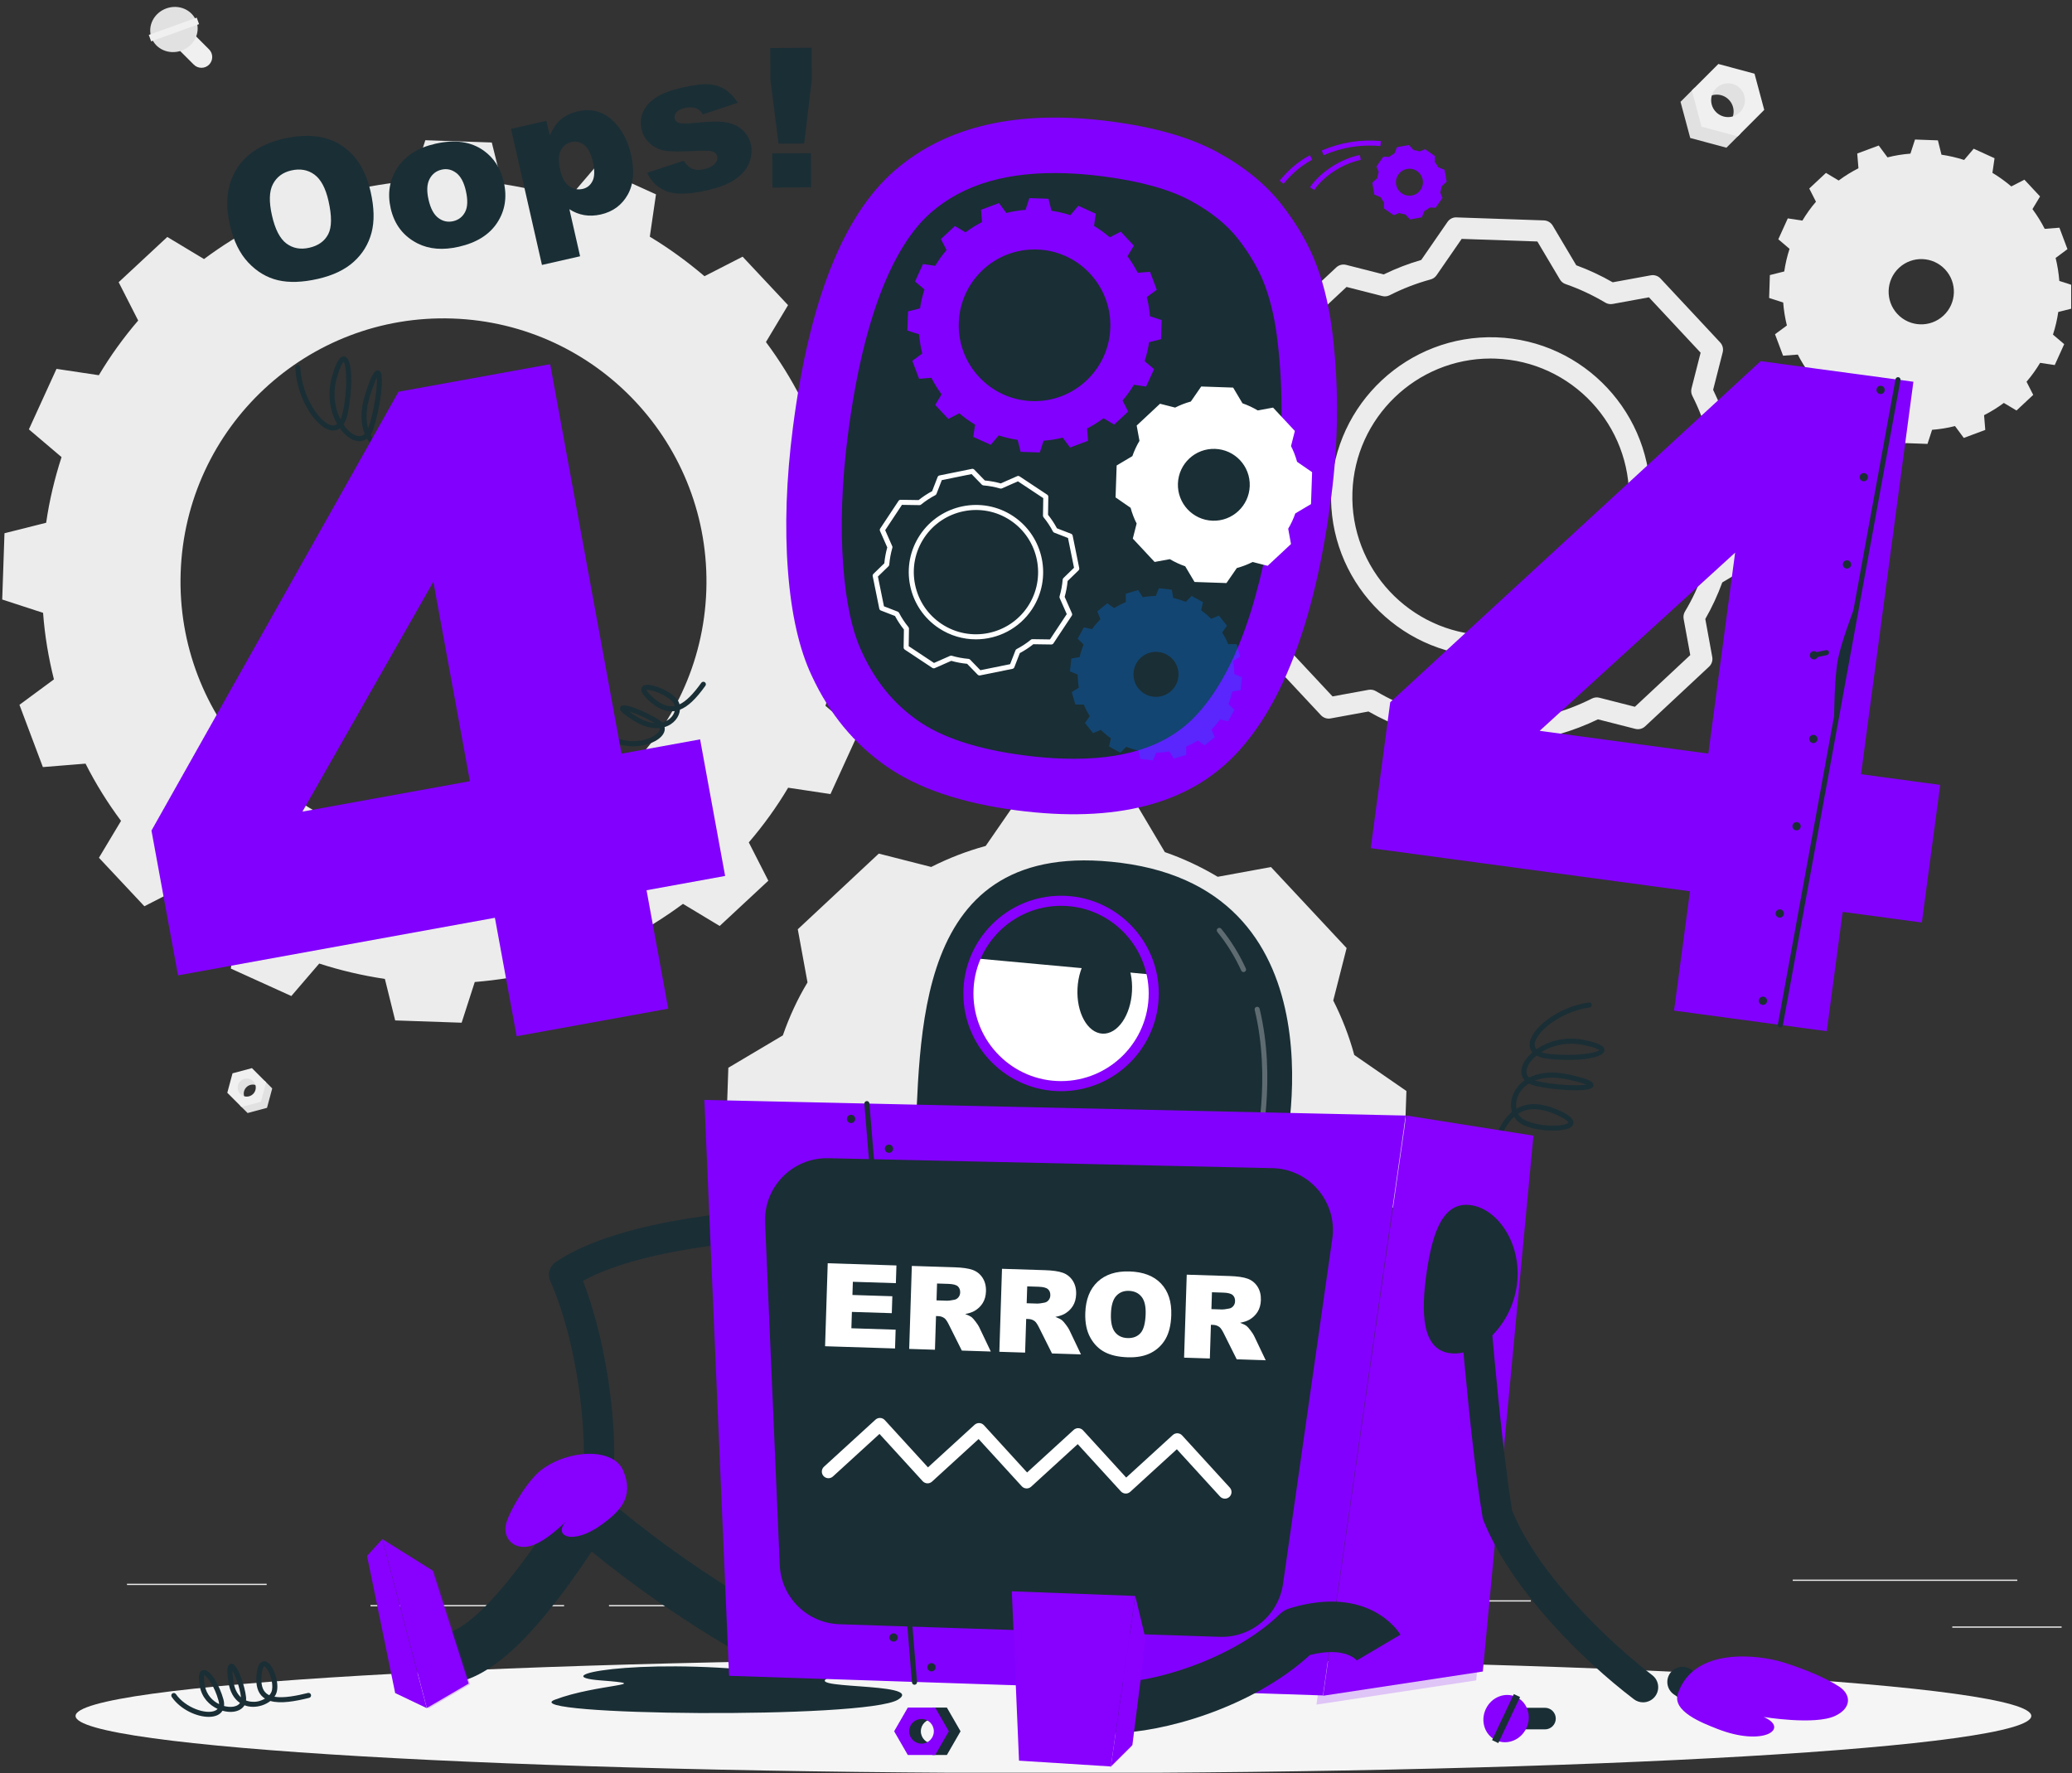 <?xml version="1.0" encoding="UTF-8" standalone="no"?>
<!DOCTYPE svg PUBLIC "-//W3C//DTD SVG 1.1//EN" "http://www.w3.org/Graphics/SVG/1.1/DTD/svg11.dtd">
<svg width="100%" height="100%" viewBox="0 0 804 688" version="1.1" xmlns="http://www.w3.org/2000/svg" xmlns:xlink="http://www.w3.org/1999/xlink" xml:space="preserve" xmlns:serif="http://www.serif.com/" style="fill-rule:evenodd;clip-rule:evenodd;stroke-linejoin:round;stroke-miterlimit:2;">
    <rect x="0" y="0" width="804" height="688" fill="#333333" stroke="none"/>
    <g id="Prancheta1" transform="matrix(1,0,0,1,-438.858,-347.125)">
        <rect x="438.858" y="347.125" width="803.674" height="687.798" style="fill:none;"/>
        <clipPath id="_clip1">
            <rect x="438.858" y="347.125" width="803.674" height="687.798"/>
        </clipPath>
        <g clip-path="url(#_clip1)">
            <g transform="matrix(1.957,0,0,1.957,358.372,198.315)">
                <g transform="matrix(1,0,0,1,0,297.239)">
                    <rect x="428.222" y="101.256" width="21.679" height="0.249" style="fill:rgb(236,236,236);"/>
                </g>
                <g transform="matrix(1,0,0,1,0,286.862)">
                    <rect x="310.558" y="106.444" width="34.109" height="0.25" style="fill:rgb(236,236,236);"/>
                </g>
                <g transform="matrix(1,0,0,1,0,278.666)">
                    <rect x="396.586" y="110.542" width="44.525" height="0.25" style="fill:rgb(236,236,236);"/>
                </g>
                <g transform="matrix(1,0,0,1,0,288.75)">
                    <rect x="161.877" y="105.5" width="11.137" height="0.25" style="fill:rgb(236,236,236);"/>
                </g>
                <g transform="matrix(1,0,0,1,0,288.75)">
                    <rect x="114.584" y="105.5" width="38.389" height="0.25" style="fill:rgb(236,236,236);"/>
                </g>
                <g transform="matrix(1,0,0,1,0,280.304)">
                    <rect x="66.307" y="109.723" width="27.696" height="0.25" style="fill:rgb(236,236,236);"/>
                </g>
                <g transform="matrix(1,0,0,1,127.276,139.189)">
                    <path d="M0,104.26C-28.778,103.274 -51.313,79.14 -50.327,50.361C-49.34,21.548 -25.206,-0.985 3.572,-0C32.351,0.987 54.885,25.118 53.898,53.932C52.912,82.711 28.778,105.246 0,104.26M88.796,61.689L89.247,48.548L81.179,45.912C80.847,41.422 80.097,36.989 79.028,32.716L85.866,27.674L81.221,15.331L72.762,16.012C70.747,12.021 68.377,8.225 65.722,4.662L70.104,-2.65L61.095,-12.261L53.533,-8.389C50.127,-11.284 46.537,-13.906 42.694,-16.224L43.919,-24.618L31.921,-30.063L26.424,-23.621C22.236,-24.979 17.896,-25.996 13.407,-26.67L11.363,-34.898L-1.813,-35.349L-4.415,-27.281C-8.94,-26.916 -13.338,-26.198 -17.61,-25.13L-22.688,-31.934L-35.03,-27.323L-34.348,-18.863C-38.34,-16.814 -42.136,-14.445 -45.698,-11.79L-52.977,-16.17L-62.622,-7.198L-58.751,0.398C-61.644,3.77 -64.267,7.396 -66.552,11.239L-74.944,9.981L-80.423,21.976L-73.946,27.475C-75.304,31.663 -76.357,36.036 -76.996,40.492L-85.26,42.569L-85.71,55.71L-77.608,58.349C-77.277,62.872 -76.524,67.273 -75.456,71.543L-82.293,76.585L-77.648,88.93L-69.19,88.246C-67.174,92.238 -64.805,96.034 -62.15,99.597L-66.532,106.909L-57.523,116.522L-49.962,112.649C-46.59,115.542 -42.965,118.166 -39.122,120.485L-40.382,128.875L-28.384,134.321L-22.852,127.879C-18.664,129.239 -14.325,130.255 -9.835,130.929L-7.792,139.156L5.384,139.609L7.987,131.539C12.511,131.174 16.91,130.457 21.181,129.388L26.225,136.192L38.567,131.58L37.919,123.124C41.913,121.074 45.674,118.703 49.27,116.048L56.549,120.43L66.194,111.457L62.323,103.862C65.216,100.489 67.84,96.864 70.124,93.02L78.516,94.28L83.995,82.282L77.518,76.784C78.876,72.597 79.928,68.258 80.567,63.768L88.796,61.689Z" style="fill:rgb(236,236,236);fill-rule:nonzero;"/>
                </g>
                <g transform="matrix(1,0,0,1,417.341,129.458)">
                    <path d="M0,8.834C-2.438,6.223 -2.298,2.129 0.313,-0.31C2.928,-2.751 7.022,-2.61 9.46,0.001C11.898,2.612 11.758,6.706 9.144,9.147C6.532,11.586 2.438,11.445 0,8.834M23.616,27.965L26.93,24.87L25.606,22.261C26.62,21.085 27.518,19.82 28.299,18.519L31.196,18.956L33.073,14.813L30.844,12.918C31.326,11.453 31.674,9.949 31.895,8.433L34.747,7.719L34.894,3.178L32.106,2.278C31.981,0.742 31.745,-0.772 31.373,-2.275L33.719,-4.023L32.121,-8.276L29.209,-8.046C28.519,-9.398 27.709,-10.705 26.779,-11.964L28.287,-14.469L25.184,-17.792L22.582,-16.458C21.389,-17.473 20.142,-18.37 18.84,-19.151L19.261,-22.049L15.127,-23.935L13.23,-21.705C11.757,-22.179 10.254,-22.526 8.738,-22.748L8.031,-25.591L3.491,-25.755L2.583,-22.959C1.055,-22.842 -0.468,-22.598 -1.963,-22.218L-3.702,-24.57L-7.963,-22.981L-7.725,-20.062C-9.077,-19.371 -10.4,-18.562 -11.643,-17.631L-14.164,-19.14L-17.478,-16.045L-16.146,-13.426C-17.168,-12.242 -18.058,-10.985 -18.839,-9.684L-21.735,-10.122L-23.613,-5.979L-21.384,-4.083C-21.865,-2.618 -22.214,-1.114 -22.435,0.401L-25.286,1.116L-25.434,5.657L-22.645,6.556C-22.529,8.084 -22.285,9.607 -21.913,11.11L-24.266,12.849L-22.668,17.103L-19.749,16.881C-19.059,18.233 -18.249,19.539 -17.318,20.798L-18.826,23.303L-15.724,26.626L-13.121,25.293C-11.929,26.307 -10.682,27.205 -9.379,27.985L-9.809,30.874L-5.675,32.76L-3.771,30.54C-2.297,31.014 -0.802,31.353 0.723,31.582L1.429,34.426L5.969,34.589L6.877,31.793C8.405,31.677 9.929,31.433 11.423,31.052L13.162,33.405L17.424,31.816L17.185,28.896C18.537,28.206 19.852,27.404 21.103,26.466L23.616,27.965Z" style="fill:rgb(236,236,236);fill-rule:nonzero;"/>
                </g>
                <g transform="matrix(1,0,0,1,251.537,276.307)">
                    <path d="M0,49.419C-13.654,48.951 -24.32,37.488 -23.854,23.873C-23.386,10.219 -11.962,-0.448 1.692,0.02C15.347,0.487 26.014,11.911 25.546,25.565C25.08,39.181 13.654,49.887 0,49.419M68.452,16.029L58.111,8.888C58.108,8.881 58.108,8.871 58.105,8.863C57.083,5.106 55.671,1.49 53.946,-1.908L56.595,-12.306L41.596,-28.371L31.037,-26.437C27.768,-28.389 24.258,-30.043 20.583,-31.32C20.575,-31.322 20.565,-31.324 20.557,-31.328L14.137,-42.138L-7.827,-42.891L-14.969,-32.55C-14.982,-32.546 -14.997,-32.543 -15.01,-32.539C-18.763,-31.517 -22.375,-30.108 -25.77,-28.386L-36.163,-31.035L-52.227,-16.034L-50.298,-5.497C-50.3,-5.493 -50.302,-5.491 -50.304,-5.487C-52.296,-2.181 -53.911,1.33 -55.188,5.006L-65.996,11.423L-66.749,33.389L-56.398,40.536C-55.377,44.319 -54.009,47.927 -52.251,51.355C-52.25,51.356 -52.25,51.356 -52.25,51.358L-54.891,61.725L-39.892,77.787L-29.398,75.867C-26.086,77.825 -22.573,79.481 -18.852,80.76C-18.85,80.762 -18.847,80.763 -18.843,80.763L-12.434,91.557L9.531,92.31L16.667,81.976C20.465,80.954 24.083,79.544 27.519,77.817C27.52,77.817 27.521,77.817 27.522,77.815L37.867,80.451L53.931,65.453L52.002,54.913C53.994,51.607 55.61,48.094 56.887,44.418C56.887,44.418 56.887,44.416 56.888,44.416L67.7,37.995L68.452,16.029Z" style="fill:rgb(236,236,236);fill-rule:nonzero;"/>
                </g>
                <g transform="matrix(1,0,0,1,336.69,201.928)">
                    <path d="M0,-54.808C-14.698,-54.808 -26.9,-43.113 -27.407,-28.312C-27.925,-13.194 -16.047,-0.473 -0.928,0.046C6.397,0.291 13.383,-2.323 18.74,-7.331C24.093,-12.335 27.179,-19.12 27.43,-26.433C27.947,-41.551 16.069,-54.273 0.951,-54.791C0.633,-54.802 0.315,-54.808 0,-54.808M0.038,4.286C-0.332,4.286 -0.701,4.279 -1.073,4.266C-18.519,3.669 -32.226,-11.011 -31.628,-28.456C-31.03,-45.902 -16.327,-59.605 1.095,-59.012C18.541,-58.414 32.248,-43.735 31.65,-26.288C31.361,-17.848 27.8,-10.02 21.624,-4.246C15.713,1.279 8.084,4.286 0.038,4.286M15.551,-71.561L15.561,-71.561L15.551,-71.561ZM-9.232,23.251L5.777,23.765L10.748,16.567C11.032,16.156 11.453,15.858 11.937,15.728C14.701,14.985 17.445,13.933 20.091,12.602C20.096,12.6 20.101,12.598 20.105,12.595C20.546,12.379 21.06,12.311 21.563,12.442L28.602,14.235L39.578,3.986L38.265,-3.188C38.172,-3.694 38.268,-4.216 38.533,-4.658C39.981,-7.061 41.209,-9.697 42.184,-12.492C42.344,-12.988 42.683,-13.405 43.125,-13.664L50.647,-18.132L51.162,-33.142L43.958,-38.117C43.582,-38.376 43.3,-38.752 43.155,-39.186C43.137,-39.24 43.121,-39.297 43.106,-39.355C42.353,-42.113 41.306,-44.823 39.992,-47.41C39.76,-47.867 39.703,-48.391 39.829,-48.887L41.633,-55.965L31.383,-66.944L24.194,-65.627C23.69,-65.535 23.171,-65.629 22.732,-65.891C20.232,-67.383 17.592,-68.616 14.886,-69.557C14.733,-69.61 14.578,-69.681 14.445,-69.762C14.153,-69.942 13.91,-70.189 13.736,-70.483L9.264,-78.012L-5.746,-78.527L-10.72,-71.323C-11.016,-70.894 -11.459,-70.591 -11.963,-70.47C-14.74,-69.709 -17.441,-68.665 -20.017,-67.358C-20.474,-67.126 -21,-67.068 -21.494,-67.195L-28.569,-68.998L-39.546,-58.747L-38.233,-51.575C-38.151,-51.124 -38.217,-50.66 -38.422,-50.25C-38.451,-50.193 -38.482,-50.136 -38.517,-50.08C-39.968,-47.668 -41.198,-45.025 -42.171,-42.221C-42.335,-41.751 -42.66,-41.353 -43.088,-41.099L-50.616,-36.628L-51.13,-21.62L-43.92,-16.64C-43.509,-16.357 -43.212,-15.936 -43.082,-15.454C-42.305,-12.578 -41.258,-9.847 -39.972,-7.336C-39.897,-7.193 -39.84,-7.04 -39.801,-6.882C-39.716,-6.543 -39.716,-6.188 -39.803,-5.849L-41.601,1.205L-31.351,12.18L-24.213,10.875C-23.711,10.784 -23.195,10.877 -22.758,11.134C-20.213,12.639 -17.56,13.872 -14.871,14.799C-14.385,14.954 -13.964,15.282 -13.696,15.733L-9.232,23.251ZM6.858,28.026C6.834,28.026 6.811,28.026 6.786,28.025L-10.531,27.432C-11.25,27.408 -11.907,27.018 -12.274,26.4L-16.937,18.547C-19.416,17.648 -21.859,16.514 -24.219,15.17L-31.726,16.543C-32.435,16.676 -33.158,16.433 -33.649,15.907L-45.475,3.244C-45.966,2.717 -46.155,1.978 -45.978,1.281L-44.09,-6.129C-45.237,-8.476 -46.197,-10.983 -46.949,-13.599L-54.48,-18.8C-55.072,-19.208 -55.415,-19.891 -55.391,-20.61L-54.797,-37.927C-54.773,-38.646 -54.384,-39.303 -53.765,-39.67L-45.899,-44.341C-44.966,-46.895 -43.835,-49.327 -42.529,-51.589L-43.909,-59.122C-44.038,-59.829 -43.798,-60.555 -43.273,-61.045L-30.608,-72.872C-30.082,-73.365 -29.342,-73.552 -28.645,-73.375L-21.21,-71.48C-18.805,-72.65 -16.306,-73.614 -13.761,-74.351L-8.564,-81.876C-8.156,-82.468 -7.485,-82.834 -6.755,-82.787L10.562,-82.193C11.281,-82.168 11.938,-81.78 12.305,-81.161L16.978,-73.294C19.459,-72.385 21.884,-71.254 24.204,-69.922L31.758,-71.306C32.467,-71.435 33.19,-71.196 33.682,-70.67L45.507,-58.004C45.998,-57.478 46.188,-56.739 46.01,-56.041L44.115,-48.604C45.286,-46.198 46.249,-43.7 46.986,-41.158L54.511,-35.961C55.104,-35.553 55.446,-34.871 55.422,-34.152L54.829,-16.833C54.804,-16.115 54.415,-15.457 53.796,-15.09L45.927,-10.417C44.995,-7.865 43.865,-5.434 42.561,-3.174L43.94,4.362C44.07,5.069 43.83,5.795 43.304,6.285L30.64,18.109C30.114,18.601 29.376,18.791 28.677,18.612L21.276,16.726C18.836,17.904 16.324,18.867 13.788,19.596L8.596,27.115C8.201,27.686 7.551,28.026 6.858,28.026" style="fill:rgb(236,236,236);fill-rule:nonzero;"/>
                </g>
                <g transform="matrix(1,0,0,1,383.439,93.415)">
                    <path d="M0,11.908L-7.174,9.981L-9.1,2.808L-6.291,0L-3.328,6.137L2.809,9.099L0,11.908Z" style="fill:rgb(225,225,225);fill-rule:nonzero;"/>
                </g>
                <g transform="matrix(1,0,0,1,383.885,90.434)">
                    <path d="M0,10.087C1.307,8.78 1.307,6.65 0,5.343C-1.307,4.037 -3.427,4.046 -4.734,5.353L-1.166,0L3.619,2.419L4.668,7.447L0,10.087Z" style="fill:rgb(225,225,225);fill-rule:nonzero;"/>
                </g>
                <g transform="matrix(1,0,0,1,386.127,93.526)">
                    <path d="M0,4.753C1.307,3.446 1.307,1.315 0,0.009C-1.307,-1.298 -3.427,-1.288 -4.734,0.019C-6.041,1.325 -6.041,3.437 -4.734,4.743C-3.427,6.05 -1.307,6.06 0,4.753M-9.545,0.455L-4.289,-4.802L2.885,-2.876L4.811,4.298L-0.446,9.555L-7.619,7.628L-9.545,0.455Z" style="fill:rgb(240,240,240);fill-rule:nonzero;"/>
                </g>
                <g transform="matrix(1,0,0,1,90.221,290.318)">
                    <path d="M0,6.39L3.849,5.356L4.883,1.507L3.376,0L1.786,3.292L-1.507,4.883L0,6.39Z" style="fill:rgb(225,225,225);fill-rule:nonzero;"/>
                </g>
                <g transform="matrix(1,0,0,1,89.982,288.719)">
                    <path d="M0,5.413C-0.701,4.711 -0.701,3.568 0,2.867C0.701,2.166 1.839,2.171 2.541,2.872L0.626,0L-1.942,1.298L-2.505,3.996L0,5.413Z" style="fill:rgb(225,225,225);fill-rule:nonzero;"/>
                </g>
                <g transform="matrix(1,0,0,1,88.778,290.378)">
                    <path d="M0,2.55C-0.701,1.849 -0.701,0.706 0,0.005C0.701,-0.696 1.839,-0.691 2.541,0.01C3.242,0.711 3.242,1.844 2.541,2.545C1.839,3.246 0.701,3.251 0,2.55M5.122,0.244L2.301,-2.577L-1.548,-1.544L-2.582,2.306L0.239,5.127L4.089,4.093L5.122,0.244Z" style="fill:rgb(240,240,240);fill-rule:nonzero;"/>
                </g>
                <g transform="matrix(1,0,0,1,76.362,85.833)">
                    <path d="M0,-0.171L3.195,3.024C4.027,3.856 5.388,3.856 6.22,3.024C7.052,2.192 7.052,0.831 6.22,-0.001L3.025,-3.195C2.193,-4.027 0.832,-4.027 0,-3.195C-0.832,-2.363 -0.832,-1.002 0,-0.171" style="fill:rgb(240,240,240);fill-rule:nonzero;"/>
                </g>
                <g transform="matrix(-0.941,0.338,0.338,0.941,78.444,85.32)">
                    <path d="M1.503,-8.631C-1.113,-8.63 -3.234,-6.64 -3.234,-4.184C-3.234,-1.728 -1.113,0.261 1.503,0.262C4.119,0.261 6.24,-1.729 6.24,-4.184C6.24,-6.64 4.119,-8.63 1.503,-8.631" style="fill:rgb(225,225,225);fill-rule:nonzero;"/>
                </g>
                <g transform="matrix(0.338,0.941,0.941,-0.338,72.931,77.557)">
                    <rect x="4.301" y="-3.989" width="1.368" height="10.102" style="fill:rgb(240,240,240);"/>
                </g>
                <g transform="matrix(0,-1,-1,0,250,222.349)">
                    <path d="M-193.889,-193.889C-200.143,-193.889 -205.212,-107.082 -205.212,0C-205.212,107.082 -200.143,193.889 -193.889,193.889C-187.635,193.889 -182.566,107.082 -182.566,0C-182.566,-107.082 -187.635,-193.889 -193.889,-193.889" style="fill:rgb(245,245,245);fill-rule:nonzero;"/>
                </g>
                <g transform="matrix(1,0,0,1,95.06,115.818)">
                    <path d="M0,2.971C0.619,5.695 1.57,7.536 2.853,8.495C4.135,9.456 5.647,9.737 7.389,9.34C9.18,8.934 10.434,8.036 11.15,6.648C11.867,5.259 11.882,3.056 11.196,0.038C10.619,-2.501 9.685,-4.24 8.394,-5.179C7.104,-6.117 5.581,-6.387 3.827,-5.988C2.146,-5.606 0.932,-4.704 0.185,-3.283C-0.563,-1.861 -0.625,0.223 0,2.971M-8.344,4.828C-9.345,0.425 -8.898,-3.282 -7.002,-6.295C-5.107,-9.305 -1.969,-11.308 2.411,-12.304C6.9,-13.325 10.633,-12.906 13.61,-11.048C16.587,-9.189 18.569,-6.09 19.557,-1.747C20.273,1.407 20.331,4.113 19.729,6.371C19.126,8.631 17.949,10.55 16.199,12.128C14.448,13.707 12.076,14.835 9.083,15.516C6.041,16.208 3.413,16.296 1.199,15.781C-1.015,15.265 -2.979,14.099 -4.695,12.282C-6.411,10.466 -7.627,7.982 -8.344,4.828" style="fill:rgb(26,46,53);fill-rule:nonzero;"/>
                </g>
                <g transform="matrix(1,0,0,1,126.097,113.704)">
                    <path d="M0,1.919C0.396,3.66 1.041,4.868 1.937,5.543C2.831,6.217 3.813,6.432 4.88,6.19C5.959,5.943 6.752,5.331 7.258,4.352C7.765,3.372 7.812,1.975 7.399,0.16C7.014,-1.533 6.377,-2.715 5.49,-3.384C4.603,-4.053 3.644,-4.27 2.613,-4.036C1.521,-3.788 0.715,-3.162 0.195,-2.16C-0.326,-1.159 -0.391,0.201 0,1.919M-7.504,3.644C-8.182,0.663 -7.734,-2.022 -6.161,-4.412C-4.589,-6.802 -2.091,-8.386 1.332,-9.163C5.245,-10.053 8.459,-9.591 10.975,-7.775C12.997,-6.312 14.313,-4.244 14.92,-1.57C15.604,1.437 15.167,4.125 13.61,6.498C12.053,8.871 9.514,10.458 5.993,11.258C2.853,11.972 0.132,11.753 -2.168,10.598C-4.998,9.164 -6.776,6.846 -7.504,3.644" style="fill:rgb(26,46,53);fill-rule:nonzero;"/>
                </g>
                <g transform="matrix(1,0,0,1,152.194,116.386)">
                    <path d="M0,-6.677C0.351,-5.131 0.937,-4.058 1.757,-3.457C2.578,-2.857 3.484,-2.67 4.478,-2.896C5.349,-3.094 5.998,-3.618 6.423,-4.47C6.849,-5.322 6.867,-6.606 6.476,-8.323C6.116,-9.906 5.545,-10.998 4.763,-11.601C3.981,-12.204 3.148,-12.405 2.265,-12.204C1.309,-11.987 0.596,-11.43 0.128,-10.538C-0.339,-9.644 -0.382,-8.358 0,-6.677M-3.609,12.18L-9.742,-14.796L-2.731,-16.391L-2.074,-13.502C-1.381,-14.936 -0.679,-15.959 0.033,-16.573C0.994,-17.398 2.137,-17.961 3.462,-18.262C6.075,-18.857 8.323,-18.316 10.207,-16.642C12.091,-14.967 13.367,-12.657 14.037,-9.713C14.776,-6.462 14.561,-3.804 13.392,-1.739C12.223,0.327 10.448,1.631 8.068,2.172C6.916,2.433 5.819,2.476 4.779,2.3C3.739,2.123 2.757,1.734 1.833,1.132L3.954,10.461L-3.609,12.18Z" style="fill:rgb(26,46,53);fill-rule:nonzero;"/>
                </g>
                <g transform="matrix(1,0,0,1,169.435,97.007)">
                    <path d="M0,13.292L7.275,10.902C7.782,11.716 8.355,12.25 8.994,12.506C9.632,12.76 10.412,12.783 11.332,12.574C12.337,12.345 13.068,11.954 13.522,11.399C13.879,10.983 14.003,10.537 13.895,10.059C13.772,9.52 13.396,9.167 12.765,9.002C12.313,8.886 11.18,8.873 9.369,8.962C6.665,9.101 4.764,9.091 3.664,8.936C2.563,8.778 1.562,8.32 0.661,7.559C-0.241,6.798 -0.826,5.827 -1.094,4.651C-1.386,3.364 -1.264,2.171 -0.728,1.069C-0.191,-0.032 0.681,-0.963 1.89,-1.721C3.098,-2.479 4.806,-3.108 7.014,-3.61C9.345,-4.141 11.105,-4.353 12.297,-4.25C13.488,-4.146 14.54,-3.805 15.452,-3.226C16.364,-2.646 17.21,-1.774 17.991,-0.609L11.047,1.705C10.721,1.12 10.31,0.73 9.814,0.534C9.135,0.274 8.379,0.239 7.545,0.43C6.699,0.622 6.117,0.912 5.798,1.3C5.48,1.688 5.37,2.097 5.467,2.525C5.576,3.003 5.903,3.309 6.45,3.441C6.996,3.576 8.113,3.553 9.802,3.375C12.356,3.092 14.298,3.063 15.626,3.289C16.955,3.515 18.047,4.021 18.903,4.806C19.759,5.591 20.313,6.541 20.567,7.656C20.823,8.784 20.732,9.958 20.294,11.179C19.855,12.399 18.975,13.492 17.652,14.457C16.33,15.42 14.405,16.19 11.878,16.766C8.309,17.577 5.65,17.645 3.904,16.972C2.157,16.298 0.856,15.071 0,13.292" style="fill:rgb(26,46,53);fill-rule:nonzero;"/>
                </g>
                <g transform="matrix(1,0,0,1,194.249,92.293)">
                    <path d="M0,14.161L7.661,14.118L7.7,20.891L0.039,20.935L0,14.161ZM-0.401,-6.727L7.808,-6.774L7.843,-0.47L6.33,12.201L1.253,12.229L-0.365,-0.424L-0.401,-6.727Z" style="fill:rgb(26,46,53);fill-rule:nonzero;"/>
                </g>
                <g transform="matrix(1,0,0,1,109.268,170.347)">
                    <path d="M0,-22.599C-0.168,-22.444 -0.655,-21.814 -1.352,-19.378C-2.271,-16.165 -1.705,-13.235 -0.625,-11.132C-0.417,-11.566 -0.274,-12.066 -0.175,-12.535C0.863,-17.445 0.561,-21.888 0,-22.599M6.586,-19.449C6.328,-18.963 5.894,-17.964 5.246,-15.919C4.388,-13.211 4.383,-11.036 4.861,-9.371C4.895,-9.455 4.926,-9.539 4.954,-9.622C6.131,-13.061 6.704,-17.797 6.586,-19.449M13.758,-15.236C13.755,-15.236 13.193,-15.232 11.931,-12.889C10.485,-10.204 10.116,-7.995 10.804,-6.132C10.888,-5.905 10.987,-5.682 11.104,-5.462C11.638,-5.691 12.095,-6.063 12.425,-6.567C13.825,-8.707 14.496,-13.105 13.975,-14.824C13.869,-15.175 13.759,-15.236 13.758,-15.236M19.413,1.234C19.353,1.234 19.292,1.223 19.232,1.2C14.731,-0.543 12.038,-2.246 10.64,-4.292C9.624,-4.088 8.486,-4.223 7.408,-4.737C6.359,-5.235 5.351,-6.106 4.627,-7.359C3.952,-6.838 3.118,-6.696 2.202,-6.984C1.186,-7.303 0.129,-8.159 -0.75,-9.395C-1.309,-8.991 -1.882,-8.93 -2.303,-8.965C-5.276,-9.207 -9.304,-15.125 -9.593,-21.432C-9.606,-21.707 -9.393,-21.942 -9.117,-21.953C-8.847,-21.977 -8.607,-21.753 -8.594,-21.477C-8.32,-15.492 -4.485,-10.146 -2.222,-9.962C-1.855,-9.926 -1.547,-10.041 -1.29,-10.242C-2.648,-12.624 -3.353,-16.023 -2.313,-19.654C-1.453,-22.659 -0.693,-23.833 0.219,-23.616C1.942,-23.187 1.716,-16.644 0.804,-12.328C0.597,-11.349 0.298,-10.647 -0.042,-10.145C0.748,-8.98 1.682,-8.196 2.501,-7.938C3.233,-7.708 3.775,-7.903 4.175,-8.284C3.389,-10.219 3.227,-12.858 4.293,-16.222C5.697,-20.651 6.262,-20.771 6.6,-20.842C6.838,-20.893 7.075,-20.814 7.244,-20.622C8.168,-19.579 7.064,-12.701 5.9,-9.298C5.749,-8.856 5.562,-8.469 5.343,-8.141C5.964,-6.924 6.879,-6.095 7.836,-5.64C8.604,-5.275 9.392,-5.142 10.109,-5.209C10.019,-5.399 9.938,-5.59 9.866,-5.786C9.073,-7.933 9.46,-10.411 11.05,-13.364C12.105,-15.322 12.966,-16.235 13.758,-16.236L13.759,-16.236C13.994,-16.236 14.434,-16.149 14.745,-15.574C15.617,-13.964 14.986,-8.655 13.262,-6.02C12.856,-5.399 12.295,-4.928 11.645,-4.621C12.984,-2.86 15.528,-1.307 19.593,0.268C19.851,0.368 19.979,0.657 19.879,0.915C19.802,1.113 19.613,1.234 19.413,1.234" style="fill:rgb(26,46,53);fill-rule:nonzero;"/>
                </g>
                <g transform="matrix(1,0,0,1,169.3,222.361)">
                    <path d="M0,-9.548C0.056,-9.392 0.278,-8.981 1.166,-8.16C2.652,-6.786 4.004,-6.175 5.297,-6.317C5.403,-6.327 5.51,-6.343 5.617,-6.364C5.546,-6.668 5.401,-6.949 5.183,-7.19C3.775,-8.732 0.683,-9.708 0,-9.548M-3.49,-5.299C-3.154,-5.051 -2.672,-4.723 -1.984,-4.292C-0.627,-3.444 0.583,-3.052 1.616,-2.97C-0.041,-3.997 -2.208,-4.906 -3.49,-5.299M-2.602,1.637C-4.127,1.637 -5.731,1.289 -7.164,0.448C-7.402,0.307 -7.481,0.002 -7.342,-0.236C-7.203,-0.476 -6.896,-0.553 -6.658,-0.415C-3.09,1.68 1.521,0.218 2.47,-1.308C2.58,-1.486 2.681,-1.714 2.617,-1.979C1.206,-1.829 -0.53,-2.203 -2.514,-3.444C-5.059,-5.035 -5.255,-5.508 -5.239,-5.887C-5.229,-6.11 -5.102,-6.306 -4.898,-6.41C-3.903,-6.915 0.607,-4.836 2.487,-3.601C2.733,-3.439 2.94,-3.264 3.108,-3.078C3.94,-3.28 4.583,-3.71 5.011,-4.224C5.305,-4.576 5.501,-4.961 5.599,-5.346C5.532,-5.336 5.465,-5.328 5.398,-5.321C3.8,-5.16 2.196,-5.847 0.487,-7.426C-0.687,-8.511 -1.143,-9.259 -0.991,-9.852C-0.942,-10.04 -0.784,-10.377 -0.272,-10.505C1.111,-10.849 4.525,-9.394 5.921,-7.863C6.236,-7.52 6.449,-7.114 6.563,-6.68C7.868,-7.293 9.248,-8.668 10.882,-10.951C11.043,-11.176 11.354,-11.228 11.58,-11.067C11.804,-10.906 11.856,-10.594 11.695,-10.369C9.806,-7.73 8.231,-6.234 6.649,-5.623C6.587,-4.919 6.296,-4.203 5.78,-3.583C5.273,-2.976 4.534,-2.454 3.599,-2.172C3.698,-1.722 3.608,-1.246 3.319,-0.78C2.476,0.577 0.058,1.637 -2.602,1.637" style="fill:rgb(26,46,53);fill-rule:nonzero;"/>
                </g>
                <g transform="matrix(1,0,0,1,101.094,192.772)">
                    <path d="M0,44.176L25.959,-1.391L33.203,38.145L0,44.176ZM78.848,29.853L63.266,32.683L49.12,-44.529L19.056,-39.068L-29.933,47.931L-24.673,76.639L38.164,65.225L42.467,88.705L72.53,83.244L68.228,59.764L83.81,56.933L78.848,29.853Z" style="fill:rgb(130,0,254);fill-rule:nonzero;"/>
                </g>
                <g transform="matrix(1,0,0,1,305.43,193.982)">
                    <path d="M0,-50.991C-0.582,-56.325 -1.647,-61.064 -3.197,-65.209C-4.747,-69.353 -7.077,-73.417 -10.187,-77.398C-13.297,-81.38 -17.532,-84.835 -22.891,-87.764C-28.251,-90.692 -35.325,-92.731 -44.114,-93.877C-62.406,-96.26 -76.665,-93.012 -86.895,-84.137C-97.127,-75.26 -103.858,-58.256 -107.093,-33.125C-108.409,-22.904 -108.735,-13.456 -108.07,-4.78C-107.407,3.895 -105.815,10.872 -103.292,16.153C-99.841,23.572 -94.957,29.496 -88.643,33.924C-82.33,38.353 -73.681,41.284 -62.693,42.716C-43.097,45.269 -28.574,41.507 -19.124,31.428C-9.676,21.351 -3.407,4.317 -0.319,-19.673C1.059,-30.374 1.164,-40.813 0,-50.991" style="fill:rgb(130,0,254);fill-rule:nonzero;"/>
                </g>
                <g transform="matrix(1,0,0,1,251.766,110.409)">
                    <path d="M0,116.024C-2.405,115.942 -4.964,115.725 -7.607,115.38C-16.762,114.189 -23.845,111.872 -28.661,108.493C-33.412,105.161 -37.007,100.777 -39.653,95.087L-39.702,94.984C-41.625,90.961 -42.881,85.23 -43.437,77.956C-44.042,70.068 -43.733,61.286 -42.518,51.853C-38.949,24.132 -31.577,12.566 -26.021,7.746C-19.543,2.126 -10.801,-0.414 0.708,-0.02C3.066,0.06 5.563,0.271 8.13,0.605C15.516,1.567 21.36,3.202 25.5,5.462C29.509,7.654 32.642,10.172 34.81,12.948C37.214,16.024 39.015,19.142 40.164,22.216C41.387,25.487 42.25,29.376 42.729,33.774C43.794,43.084 43.694,52.728 42.436,62.496C39.663,84.035 34.307,99.169 26.516,107.477C20.737,113.642 12.064,116.438 0.002,116.025C0.001,116.024 0,116.024 0,116.024" style="fill:rgb(26,46,53);fill-rule:nonzero;"/>
                </g>
                <g transform="matrix(1,0,0,1,245.741,125.506)">
                    <path d="M0,30.052C-8.295,29.768 -14.791,22.812 -14.507,14.516C-14.222,6.211 -7.266,-0.284 1.03,0C9.325,0.284 15.82,7.24 15.536,15.545C15.251,23.841 8.295,30.336 0,30.052M25.595,17.781L25.725,13.993L23.399,13.234C23.304,11.94 23.087,10.661 22.779,9.43L24.75,7.977L23.411,4.419L20.973,4.615C20.392,3.465 19.709,2.37 18.944,1.344L20.207,-0.764L17.61,-3.534L15.431,-2.419C14.449,-3.253 13.414,-4.009 12.306,-4.677L12.659,-7.096L9.201,-8.666L7.616,-6.808C6.409,-7.2 5.158,-7.494 3.865,-7.687L3.275,-10.059L-0.523,-10.189L-1.273,-7.864C-2.577,-7.759 -3.845,-7.552 -5.076,-7.244L-6.54,-9.205L-10.097,-7.876L-9.901,-5.437C-11.052,-4.846 -12.146,-4.164 -13.173,-3.398L-15.271,-4.661L-18.051,-2.075L-16.935,0.115C-17.769,1.086 -18.525,2.131 -19.183,3.24L-21.602,2.876L-23.182,6.334L-21.315,7.919C-21.706,9.127 -22.01,10.387 -22.194,11.671L-24.576,12.27L-24.706,16.058L-22.37,16.819C-22.275,18.122 -22.058,19.391 -21.75,20.621L-23.721,22.075L-22.382,25.633L-19.944,25.437C-19.363,26.587 -18.68,27.681 -17.915,28.708L-19.178,30.816L-16.581,33.586L-14.401,32.47C-13.429,33.304 -12.385,34.061 -11.277,34.729L-11.64,37.148L-8.182,38.717L-6.587,36.861C-5.38,37.252 -4.129,37.545 -2.835,37.739L-2.246,40.112L1.552,40.241L2.302,37.915C3.606,37.81 4.874,37.604 6.105,37.295L7.559,39.256L11.117,37.927L10.93,35.489C12.081,34.899 13.165,34.215 14.202,33.45L16.3,34.713L19.08,32.126L17.964,29.938C18.798,28.965 19.554,27.92 20.213,26.813L22.632,27.176L24.211,23.717L22.344,22.132C22.736,20.925 23.039,19.675 23.223,18.38L25.595,17.781Z" style="fill:rgb(130,0,254);fill-rule:nonzero;"/>
                </g>
                <g opacity="0.3">
                    <g transform="matrix(1,0,0,1,274.248,207.581)">
                        <path d="M0,4.293C-1.186,6.453 -3.905,7.249 -6.064,6.064C-8.223,4.877 -9.008,2.159 -7.822,-0C-6.637,-2.159 -3.93,-2.944 -1.77,-1.759C0.389,-0.573 1.186,2.134 0,4.293M12.874,5.284L13.149,2.731L11.614,2.105C11.608,1.228 11.533,0.358 11.387,-0.489L12.786,-1.378L12.075,-3.848L10.413,-3.834C10.078,-4.642 9.683,-5.416 9.217,-6.145L10.164,-7.506L8.559,-9.503L7.028,-8.865C6.416,-9.472 5.757,-10.032 5.037,-10.536L5.408,-12.163L3.157,-13.398L1.981,-12.21C1.174,-12.554 0.34,-12.805 -0.496,-12.997L-0.779,-14.633L-3.332,-14.919L-3.958,-13.385C-4.836,-13.379 -5.694,-13.292 -6.553,-13.145L-7.44,-14.558L-9.911,-13.834L-9.898,-12.172C-10.694,-11.837 -11.468,-11.441 -12.209,-10.976L-13.569,-11.936L-15.567,-10.33L-14.928,-8.799C-15.523,-8.186 -16.096,-7.527 -16.6,-6.808L-18.215,-7.168L-19.45,-4.916L-18.273,-3.753C-18.605,-2.933 -18.867,-2.11 -19.06,-1.263L-20.696,-0.991L-20.971,1.562L-19.437,2.199C-19.443,3.065 -19.355,3.935 -19.209,4.782L-20.62,5.67L-19.897,8.141L-18.236,8.139C-17.9,8.935 -17.505,9.709 -17.039,10.439L-17.998,11.798L-16.394,13.808L-14.85,13.158C-14.239,13.764 -13.579,14.325 -12.859,14.829L-13.231,16.455L-10.979,17.691L-9.804,16.514C-8.996,16.846 -8.162,17.098 -7.326,17.289L-7.043,18.926L-4.49,19.212L-3.864,17.677C-2.998,17.672 -2.129,17.585 -1.27,17.439L-0.382,18.85L2.077,18.126L2.076,16.465C2.871,16.129 3.645,15.734 4.387,15.269L5.735,16.228L7.744,14.623L7.095,13.091C7.701,12.48 8.261,11.82 8.778,11.101L10.392,11.46L11.628,9.209L10.451,8.045C10.783,7.226 11.033,6.403 11.226,5.567L12.874,5.284Z" style="fill:rgb(0,124,255);fill-rule:nonzero;"/>
                    </g>
                </g>
                <g transform="matrix(1,0,0,1,281.559,165.029)">
                    <path d="M0,14.244C-3.936,14.109 -7.01,10.806 -6.875,6.881C-6.741,2.945 -3.448,-0.13 0.488,0.005C4.424,0.14 7.498,3.432 7.364,7.369C7.229,11.293 3.936,14.379 0,14.244M19.731,4.62L16.75,2.561C16.75,2.559 16.749,2.556 16.749,2.555C16.454,1.472 16.047,0.429 15.55,-0.551L16.313,-3.548L11.99,-8.178L8.946,-7.621C8.004,-8.184 6.992,-8.66 5.933,-9.028C5.931,-9.029 5.928,-9.029 5.926,-9.03L4.075,-12.147L-2.256,-12.363L-4.315,-9.383L-4.326,-9.38C-5.408,-9.085 -6.449,-8.679 -7.428,-8.183L-10.424,-8.946L-15.054,-4.622L-14.498,-1.585C-14.499,-1.584 -14.499,-1.583 -14.5,-1.582C-15.074,-0.629 -15.54,0.383 -15.908,1.442L-19.023,3.292L-19.24,9.624L-16.257,11.683C-15.962,12.774 -15.568,13.814 -15.061,14.803L-15.061,14.804L-15.822,17.791L-11.499,22.422L-8.474,21.868C-7.519,22.432 -6.506,22.91 -5.434,23.278C-5.433,23.278 -5.432,23.279 -5.431,23.279L-3.584,26.39L2.747,26.607L4.804,23.629C5.899,23.334 6.942,22.928 7.932,22.43L7.933,22.43L10.915,23.189L15.545,18.866L14.99,15.828C15.564,14.875 16.029,13.862 16.397,12.803L16.398,12.803L19.514,10.951L19.731,4.62Z" style="fill:white;fill-rule:nonzero;"/>
                </g>
                <g transform="matrix(1,0,0,1,317.954,111.695)">
                    <path d="M0,0.943C-0.26,-0.513 0.711,-1.902 2.162,-2.161C3.618,-2.422 5.007,-1.455 5.267,0.001C5.528,1.456 4.561,2.844 3.105,3.105C1.653,3.365 0.26,2.398 0,0.943M5.088,7.429L5.609,6.173C5.61,6.172 5.611,6.172 5.612,6.172C5.986,5.978 6.337,5.747 6.657,5.487L7.818,5.532L9.178,3.579L8.733,2.505C8.866,2.115 8.961,1.707 9.013,1.288L9.013,1.286L10.011,0.36L9.593,-1.982L8.336,-2.502C8.335,-2.504 8.334,-2.505 8.334,-2.506C8.14,-2.88 7.909,-3.231 7.65,-3.551L7.694,-4.711L5.742,-6.071L4.67,-5.627C4.67,-5.627 4.67,-5.628 4.669,-5.628C4.274,-5.764 3.866,-5.855 3.448,-5.907L2.523,-6.905L0.181,-6.486L-0.34,-5.228C-0.717,-5.035 -1.068,-4.807 -1.391,-4.543L-2.549,-4.587L-3.908,-2.635L-3.467,-1.569C-3.599,-1.173 -3.694,-0.764 -3.745,-0.341L-3.745,-0.34L-4.742,0.584L-4.323,2.925L-3.067,3.446C-2.873,3.825 -2.642,4.175 -2.381,4.5L-2.381,4.501L-2.425,5.655L-0.472,7.015L0.599,6.571C0.994,6.708 1.403,6.798 1.821,6.85L2.746,7.848L5.088,7.429Z" style="fill:rgb(130,0,254);fill-rule:nonzero;"/>
                </g>
                <g transform="matrix(-0.764,-0.645,-0.645,0.764,301.798,109.079)">
                    <path d="M2.531,6.599L3.531,6.599C3.53,4.542 3.376,1.805 2.184,-1.119L1.257,-0.741C2.53,2.375 2.53,5.336 2.531,6.599" style="fill:rgb(136,0,254);fill-rule:nonzero;"/>
                </g>
                <g transform="matrix(-0.395,-0.919,-0.919,0.395,312.682,109.621)">
                    <path d="M6.177,7.242L7.178,7.242C7.174,3.127 6.196,-0.754 4.274,-4.286L3.396,-3.808C5.247,-0.425 6.176,3.295 6.177,7.242" style="fill:rgb(136,0,254);fill-rule:nonzero;"/>
                </g>
                <g transform="matrix(-0.827,-0.563,-0.563,0.827,311.342,109.737)">
                    <path d="M5.729,8.715L6.728,8.715C6.727,5.065 4.849,0.61 2.161,-2.12L1.45,-1.419C3.967,1.141 5.728,5.308 5.729,8.715" style="fill:rgb(136,0,254);fill-rule:nonzero;"/>
                </g>
                <g transform="matrix(1,0,0,1,224.366,196.256)">
                    <path d="M0,-13.592C-1.818,-10.849 -2.458,-7.561 -1.803,-4.334C-1.148,-1.109 0.724,1.67 3.468,3.488C9.135,7.242 16.797,5.689 20.549,0.026C24.303,-5.638 22.75,-13.304 17.087,-17.061C11.425,-20.814 3.76,-19.258 0,-13.592M10.258,6.536C7.73,6.536 5.176,5.82 2.916,4.322C-0.051,2.356 -2.075,-0.648 -2.783,-4.135C-3.492,-7.623 -2.799,-11.178 -0.833,-14.145C3.232,-20.27 11.519,-21.951 17.64,-17.895C23.762,-13.832 25.441,-5.545 21.383,0.579C18.823,4.442 14.58,6.536 10.258,6.536M5.34,9.771C5.388,9.771 5.435,9.778 5.481,9.792C6.552,10.106 7.666,10.314 8.792,10.408C8.913,10.418 9.026,10.471 9.11,10.558L11.146,12.657L17.047,11.46L18.107,8.727C18.151,8.614 18.235,8.52 18.342,8.465C19.345,7.942 20.292,7.32 21.158,6.614C21.249,6.54 21.352,6.489 21.481,6.502L24.952,6.554L28.278,1.535L26.874,-1.649C26.827,-1.756 26.819,-1.877 26.852,-1.99C27.168,-3.081 27.375,-4.196 27.468,-5.301C27.478,-5.422 27.531,-5.534 27.618,-5.619L29.717,-7.655L28.521,-13.557L25.793,-14.614C25.677,-14.659 25.583,-14.745 25.527,-14.857C25.007,-15.857 24.384,-16.8 23.676,-17.662C23.601,-17.754 23.561,-17.869 23.562,-17.988L23.616,-21.461L18.596,-24.788L15.42,-23.388C15.313,-23.341 15.192,-23.333 15.079,-23.364C13.995,-23.68 12.877,-23.887 11.756,-23.981C11.636,-23.99 11.523,-24.044 11.439,-24.13L9.406,-26.227L3.504,-25.03L2.447,-22.303C2.403,-22.19 2.319,-22.096 2.211,-22.04C1.215,-21.522 0.267,-20.898 -0.605,-20.186C-0.697,-20.112 -0.818,-20.059 -0.931,-20.071L-4.4,-20.125L-7.727,-15.105L-6.325,-11.926C-6.265,-11.789 -6.269,-11.633 -6.335,-11.5C-6.617,-10.501 -6.824,-9.386 -6.917,-8.267C-6.927,-8.147 -6.98,-8.034 -7.067,-7.949L-9.166,-5.914L-7.969,-0.013L-5.244,1.044C-5.122,1.091 -5.024,1.183 -4.97,1.301C-4.452,2.293 -3.831,3.234 -3.126,4.092C-3.051,4.183 -3.009,4.301 -3.011,4.419L-3.064,7.89L1.955,11.219L5.139,9.814C5.203,9.786 5.271,9.771 5.34,9.771M10.977,13.701C10.843,13.701 10.713,13.647 10.618,13.549L8.521,11.387C7.454,11.287 6.397,11.091 5.376,10.802L2.108,12.243C1.953,12.314 1.773,12.296 1.63,12.203L-3.845,8.573C-3.987,8.478 -4.071,8.319 -4.068,8.148L-4.014,4.585C-4.679,3.757 -5.272,2.858 -5.78,1.908L-8.585,0.82C-8.744,0.759 -8.861,0.621 -8.895,0.454L-10.2,-5.984C-10.234,-6.151 -10.18,-6.323 -10.058,-6.443L-7.897,-8.538C-7.797,-9.601 -7.601,-10.658 -7.313,-11.688L-8.752,-14.951C-8.821,-15.108 -8.806,-15.287 -8.712,-15.43L-5.083,-20.905C-4.989,-21.047 -4.855,-21.135 -4.658,-21.129L-1.097,-21.074C-0.261,-21.742 0.639,-22.335 1.582,-22.839L2.67,-25.646C2.732,-25.805 2.871,-25.921 3.037,-25.955L9.475,-27.261C9.642,-27.293 9.814,-27.24 9.933,-27.119L12.027,-24.96C13.091,-24.861 14.15,-24.663 15.18,-24.375L18.443,-25.814C18.598,-25.882 18.778,-25.866 18.921,-25.773L24.396,-22.144C24.538,-22.049 24.622,-21.89 24.62,-21.719L24.565,-18.154C25.231,-17.324 25.824,-16.426 26.33,-15.479L29.137,-14.39C29.296,-14.328 29.412,-14.191 29.446,-14.024L30.751,-7.586C30.785,-7.419 30.731,-7.246 30.609,-7.127L28.447,-5.03C28.349,-3.98 28.152,-2.924 27.862,-1.887L29.304,1.382C29.373,1.538 29.357,1.719 29.263,1.86L25.634,7.335C25.54,7.476 25.391,7.548 25.21,7.558L21.647,7.505C20.817,8.167 19.918,8.758 18.972,9.263L17.881,12.076C17.819,12.235 17.681,12.351 17.514,12.386L11.077,13.691C11.043,13.698 11.01,13.701 10.977,13.701" style="fill:white;fill-rule:nonzero;"/>
                </g>
                <g transform="matrix(1,0,0,1,346.408,207.188)">
                    <path d="M0,13.744L38.758,-21.584L33.443,18.258L0,13.744ZM79.419,24.462L63.724,22.344L74.104,-55.465L43.823,-59.551L-29.63,8.075L-33.489,37.005L29.802,45.547L26.646,69.209L56.927,73.295L60.083,49.634L75.778,51.751L79.419,24.462Z" style="fill:rgb(130,0,254);fill-rule:nonzero;"/>
                </g>
                <g transform="matrix(1,0,0,1,394.134,150.781)">
                    <path d="M0,128.96C-0.03,128.96 -0.06,128.957 -0.09,128.952C-0.362,128.902 -0.542,128.642 -0.492,128.37L22.834,0.44C22.883,0.17 23.146,0 23.416,0.038C23.687,0.088 23.867,0.349 23.817,0.62L0.491,128.55C0.447,128.791 0.237,128.96 0,128.96" style="fill:rgb(26,46,53);fill-rule:nonzero;"/>
                </g>
                <g transform="matrix(0.035,-0.999,-0.999,-0.035,414.069,152.524)">
                    <path d="M-0.819,-0.791C-1.272,-0.791 -1.639,-0.425 -1.639,0.027C-1.639,0.48 -1.273,0.848 -0.819,0.847C-0.367,0.848 -0,0.481 0,0.029C0,-0.424 -0.367,-0.791 -0.819,-0.791" style="fill:rgb(26,46,53);fill-rule:nonzero;"/>
                </g>
                <g transform="matrix(0.035,-0.999,-0.999,-0.035,410.736,169.824)">
                    <path d="M-0.819,-0.791C-1.272,-0.791 -1.639,-0.425 -1.639,0.027C-1.639,0.48 -1.273,0.848 -0.819,0.847C-0.367,0.848 -0,0.481 0,0.029C0,-0.424 -0.367,-0.791 -0.819,-0.791" style="fill:rgb(26,46,53);fill-rule:nonzero;"/>
                </g>
                <g transform="matrix(0.035,-0.999,-0.999,-0.035,407.404,187.126)">
                    <path d="M-0.819,-0.791C-1.271,-0.792 -1.638,-0.425 -1.638,0.028C-1.638,0.48 -1.272,0.848 -0.819,0.848C-0.366,0.848 -0,0.481 0.001,0.029C0.001,-0.424 -0.366,-0.792 -0.819,-0.791" style="fill:rgb(26,46,53);fill-rule:nonzero;"/>
                </g>
                <g transform="matrix(0.034,-0.999,-0.999,-0.034,400.849,205.136)">
                    <path d="M-0.819,-0.792C-1.272,-0.792 -1.639,-0.425 -1.638,0.027C-1.638,0.48 -1.271,0.847 -0.819,0.846C-0.367,0.847 0,0.479 0,0.027C-0,-0.425 -0.367,-0.792 -0.819,-0.792" style="fill:rgb(26,46,53);fill-rule:nonzero;"/>
                </g>
                <g transform="matrix(0.035,-0.999,-0.999,-0.035,400.739,221.728)">
                    <path d="M-0.818,-0.791C-1.27,-0.792 -1.638,-0.424 -1.638,0.028C-1.638,0.48 -1.271,0.847 -0.818,0.848C-0.366,0.848 0.001,0.481 0.002,0.029C0.002,-0.423 -0.366,-0.791 -0.818,-0.791" style="fill:rgb(26,46,53);fill-rule:nonzero;"/>
                </g>
                <g transform="matrix(0.035,-0.999,-0.999,-0.035,397.406,239.028)">
                    <path d="M-0.819,-0.792C-1.271,-0.792 -1.639,-0.425 -1.639,0.027C-1.639,0.479 -1.272,0.847 -0.819,0.847C-0.367,0.848 0,0.48 0.001,0.028C0.001,-0.424 -0.367,-0.791 -0.819,-0.792" style="fill:rgb(26,46,53);fill-rule:nonzero;"/>
                </g>
                <g transform="matrix(0.035,-0.999,-0.999,-0.035,394.074,256.329)">
                    <path d="M-0.819,-0.791C-1.271,-0.791 -1.639,-0.425 -1.638,0.028C-1.638,0.48 -1.272,0.847 -0.819,0.848C-0.366,0.847 0.001,0.481 0.001,0.029C0.001,-0.424 -0.366,-0.791 -0.819,-0.791" style="fill:rgb(26,46,53);fill-rule:nonzero;"/>
                </g>
                <g transform="matrix(0.035,-0.999,-0.999,-0.035,390.741,273.631)">
                    <path d="M-0.818,-0.792C-1.27,-0.793 -1.638,-0.425 -1.638,0.027C-1.638,0.479 -1.271,0.846 -0.818,0.847C-0.366,0.847 0,0.48 0.002,0.028C0.002,-0.424 -0.366,-0.791 -0.818,-0.792" style="fill:rgb(26,46,53);fill-rule:nonzero;"/>
                </g>
                <g transform="matrix(1,0,0,1,400.794,204.878)">
                    <path d="M0,1.576C-0.23,1.576 -0.438,1.416 -0.488,1.18C-0.546,0.911 -0.375,0.645 -0.104,0.587L2.379,0.054C2.653,0 2.915,0.167 2.973,0.438C3.031,0.708 2.859,0.973 2.589,1.032L0.105,1.565C0.07,1.572 0.035,1.576 0,1.576" style="fill:rgb(26,46,53);fill-rule:nonzero;"/>
                </g>
                <g transform="matrix(1,0,0,1,409.085,218.026)">
                    <path d="M0,-20.785C0,-20.785 -2.238,-14.956 -2.991,-11.425C-3.744,-7.892 -3.79,0 -3.79,0" style="fill:rgb(26,46,53);fill-rule:nonzero;"/>
                </g>
                <g transform="matrix(1,0,0,1,405.295,196.676)">
                    <path d="M0,21.85L-0.003,21.85C-0.279,21.848 -0.501,21.623 -0.5,21.347C-0.498,21.023 -0.446,13.363 0.31,9.821C1.063,6.291 3.231,0.625 3.323,0.385C3.422,0.128 3.71,0 3.969,0.098C4.227,0.197 4.356,0.487 4.257,0.744C4.234,0.802 2.024,6.578 1.288,10.03C0.554,13.472 0.5,21.275 0.5,21.353C0.499,21.628 0.275,21.85 0,21.85" style="fill:rgb(26,46,53);fill-rule:nonzero;"/>
                </g>
                <g transform="matrix(1,0,0,1,222.452,242.535)">
                    <path d="M0,62.306C1.389,39.904 -1.166,-0.82 40.945,4.571C86.08,10.348 73.167,63.126 73.167,63.126L0,62.306Z" style="fill:rgb(26,46,53);fill-rule:nonzero;"/>
                </g>
                <g transform="matrix(0,-1,-1,0,251.513,254.625)">
                    <path d="M-18.376,-18.376C-28.523,-18.376 -36.751,-10.149 -36.751,-0C-36.751,10.149 -28.523,18.376 -18.376,18.376C-8.228,18.376 -0,10.149 -0,-0C-0,-10.149 -8.228,-18.376 -18.376,-18.376" style="fill:white;fill-rule:nonzero;"/>
                </g>
                <g transform="matrix(1,0,0,1,253.927,267.77)">
                    <path d="M0,-13.117C-8.704,-14.603 -18.01,-8.187 -18.927,-1.687L15.58,1.486C14.364,-5.924 6.906,-11.937 0,-13.117" style="fill:rgb(26,46,53);fill-rule:nonzero;"/>
                </g>
                <g transform="matrix(0.051,-0.999,-0.999,-0.051,260.729,266.886)">
                    <path d="M-5.401,-5.131C-10.211,-5.13 -14.111,-2.709 -14.111,0.278C-14.111,3.264 -10.211,5.686 -5.401,5.686C-0.592,5.686 3.309,3.265 3.309,0.278C3.309,-2.708 -0.59,-5.131 -5.401,-5.131" style="fill:rgb(26,46,53);fill-rule:nonzero;"/>
                </g>
                <g transform="matrix(1,0,0,1,251.514,290.375)">
                    <path d="M0,-34.75C-9.581,-34.75 -17.375,-26.956 -17.375,-17.375C-17.375,-7.794 -9.581,0 0,0C9.581,0 17.375,-7.794 17.375,-17.375C17.375,-26.956 9.581,-34.75 0,-34.75M0,2C-10.684,2 -19.375,-6.691 -19.375,-17.375C-19.375,-28.059 -10.684,-36.75 0,-36.75C10.684,-36.75 19.375,-28.059 19.375,-17.375C19.375,-6.691 10.684,2 0,2" style="fill:rgb(136,0,254);fill-rule:nonzero;"/>
                </g>
                <g opacity="0.3">
                    <g transform="matrix(1,0,0,1,290.485,275.592)">
                        <path d="M0,28.685C-0.039,28.685 -0.078,28.68 -0.118,28.671C-0.386,28.607 -0.551,28.336 -0.487,28.068C-0.454,27.933 2.732,14.373 -0.577,0.664C-0.642,0.396 -0.477,0.126 -0.208,0.061C0.057,0 0.33,0.161 0.395,0.43C3.763,14.38 0.519,28.164 0.485,28.302C0.43,28.532 0.226,28.685 0,28.685" style="fill:white;fill-rule:nonzero;"/>
                    </g>
                </g>
                <g opacity="0.3">
                    <g transform="matrix(1,0,0,1,287.698,259.931)">
                        <path d="M0,8.828C-0.19,8.828 -0.371,8.72 -0.455,8.536C-1.741,5.73 -3.336,3.154 -5.197,0.879C-5.372,0.665 -5.34,0.35 -5.126,0.176C-4.913,0 -4.598,0.031 -4.422,0.246C-2.508,2.587 -0.867,5.236 0.454,8.12C0.569,8.371 0.459,8.668 0.208,8.782C0.14,8.813 0.069,8.828 0,8.828" style="fill:white;fill-rule:nonzero;"/>
                    </g>
                </g>
                <g transform="matrix(1,0,0,1,128.735,371.014)">
                    <path d="M0,38.904C-0.125,38.904 -0.248,38.903 -0.372,38.899C-3.132,38.823 -5.309,36.524 -5.233,33.763C-5.158,31.004 -2.884,28.869 -0.098,28.903C-0.066,28.904 -0.034,28.904 -0.002,28.904C2.887,28.904 9.837,25.394 24.376,2.474C25.158,1.244 26.437,0.415 27.88,0.205C29.325,0 30.785,0.427 31.885,1.384C49.826,17.027 68.838,26.764 69.028,26.861C71.49,28.111 72.472,31.121 71.223,33.582C69.973,36.044 66.964,37.029 64.503,35.778C63.748,35.395 47.13,26.898 29.705,12.632C17.52,30.951 8.477,38.904 0,38.904" style="fill:rgb(26,46,53);fill-rule:nonzero;"/>
                </g>
                <g transform="matrix(1,0,0,1,159.67,315.743)">
                    <path d="M0,55.757C-0.142,55.757 -0.284,55.747 -0.428,55.727C-2.068,55.492 -3.208,53.973 -2.974,52.332C-2.263,47.356 -3.144,28.706 -9.448,14.206C-10.023,12.885 -9.577,11.342 -8.387,10.53C5.312,1.195 34.49,0.079 35.726,0.036C37.373,0 38.77,1.275 38.828,2.93C38.885,4.585 37.59,5.975 35.935,6.032C35.664,6.042 10.154,7.021 -2.954,14.235C2.63,28.673 3.896,46.671 2.966,53.182C2.752,54.678 1.469,55.757 0,55.757" style="fill:rgb(26,46,53);fill-rule:nonzero;"/>
                </g>
                <g transform="matrix(1,0,0,1,164.71,378.243)">
                    <path d="M0,-10.627C-1.996,-15.333 -10.988,-14.799 -16.268,-10.766C-19.09,-8.61 -22.909,-2.125 -23.311,0.226C-23.712,2.576 -22.083,4.706 -19.287,4.464C-15.84,4.165 -11.106,-0.845 -11.106,-0.845C-14.255,2.243 -10.192,4.422 -4.129,-0.044C-0.766,-2.521 2.234,-5.357 0,-10.627" style="fill:rgb(136,0,254);fill-rule:nonzero;"/>
                </g>
                <g transform="matrix(1,0,0,1,346.727,296.255)">
                    <path d="M0,-11.615C0.451,-11.447 0.961,-11.348 1.437,-11.292C6.42,-10.702 10.819,-11.399 11.477,-12.02C11.307,-12.175 10.636,-12.602 8.148,-13.078C4.866,-13.703 1.998,-12.88 0,-11.615M-1.261,-5.993C-1.175,-5.968 -1.088,-5.944 -1.003,-5.923C2.528,-5.058 7.295,-4.911 8.93,-5.179C8.424,-5.393 7.39,-5.735 5.295,-6.197C2.521,-6.808 0.353,-6.618 -1.261,-5.993M-4.595,0.575C-4.319,1.087 -3.908,1.509 -3.376,1.792C-1.119,2.993 3.32,3.268 4.986,2.596C5.326,2.458 5.377,2.344 5.377,2.343C5.377,2.34 5.322,1.781 2.876,0.734C0.073,-0.466 -2.162,-0.634 -3.955,0.216C-4.174,0.321 -4.387,0.44 -4.595,0.575M-10.021,9.906C-10.066,9.906 -10.113,9.901 -10.159,9.887C-10.424,9.811 -10.578,9.533 -10.501,9.269C-9.169,4.629 -7.714,1.794 -5.802,0.218C-6.095,-0.778 -6.062,-1.922 -5.649,-3.041C-5.247,-4.13 -4.47,-5.212 -3.287,-6.046C-3.866,-6.672 -4.082,-7.491 -3.877,-8.427C-3.651,-9.469 -2.893,-10.597 -1.741,-11.584C-2.194,-12.104 -2.305,-12.672 -2.308,-13.092C-2.333,-16.074 3.199,-20.617 9.454,-21.47C9.729,-21.521 9.98,-21.317 10.017,-21.043C10.054,-20.769 9.863,-20.517 9.589,-20.48C3.651,-19.67 -1.328,-15.371 -1.308,-13.1C-1.305,-12.732 -1.169,-12.436 -0.946,-12.197C1.305,-13.764 4.628,-14.772 8.336,-14.06C11.405,-13.473 12.653,-12.825 12.509,-11.893C12.237,-10.14 5.7,-9.778 1.319,-10.3C0.326,-10.418 -0.401,-10.652 -0.931,-10.945C-2.021,-10.054 -2.718,-9.054 -2.9,-8.215C-3.063,-7.466 -2.822,-6.943 -2.405,-6.579C-0.549,-7.536 2.064,-7.936 5.511,-7.174C10.047,-6.173 10.217,-5.62 10.319,-5.291C10.391,-5.055 10.333,-4.814 10.158,-4.629C9.202,-3.616 2.251,-4.096 -1.24,-4.952C-1.695,-5.063 -2.097,-5.215 -2.443,-5.403C-3.6,-4.675 -4.344,-3.69 -4.71,-2.695C-5.005,-1.897 -5.072,-1.102 -4.936,-0.392C-4.756,-0.5 -4.572,-0.597 -4.384,-0.687C-2.315,-1.669 0.187,-1.505 3.27,-0.186C5.314,0.69 6.301,1.464 6.373,2.253C6.394,2.487 6.348,2.933 5.802,3.295C4.277,4.308 -1.068,4.155 -3.846,2.675C-4.501,2.325 -5.021,1.81 -5.384,1.189C-7.019,2.682 -8.337,5.355 -9.541,9.544C-9.604,9.764 -9.803,9.906 -10.021,9.906" style="fill:rgb(26,46,53);fill-rule:nonzero;"/>
                </g>
                <g transform="matrix(1,0,0,1,206.528,413.359)">
                    <path d="M0,-5.111C0.658,-5.322 0.438,-5.958 -0.297,-5.958L-13.836,-5.958C-39.617,-8.688 -57.63,-5.029 -46.28,-4.167C-34.93,-3.303 -47.08,-3.485 -55.368,-0.349C-63.657,2.786 6.286,3.577 12.647,-0.349C18.514,-3.969 -9.135,-2.183 0,-5.111" style="fill:rgb(26,46,53);fill-rule:nonzero;"/>
                </g>
                <g transform="matrix(-0.999,-0.033,-0.033,0.999,199.184,292.383)">
                    <path d="M-108.199,116.334L9.668,116.334L18.339,2.337L-120.799,0.837L-108.199,116.334Z" style="fill:rgb(130,0,254);fill-rule:nonzero;"/>
                </g>
                <g transform="matrix(1,0,0,1,222.452,294.319)">
                    <path d="M0,115.734C-0.258,115.734 -0.477,115.537 -0.498,115.275L-9.941,0.554C-9.964,0.279 -9.759,0.038 -9.484,0.015C-9.201,0 -8.967,0.197 -8.944,0.472L0.499,115.193C0.521,115.468 0.317,115.71 0.042,115.732C0.027,115.733 0.014,115.734 0,115.734" style="fill:rgb(26,46,53);fill-rule:nonzero;"/>
                </g>
                <g transform="matrix(0.989,-0.15,-0.15,-0.989,312.36,414.716)">
                    <path d="M-8.418,3.788L23.61,3.788L49.453,107.288L25.125,115.023L-8.418,3.788Z" style="fill:rgb(136,0,254);fill-rule:nonzero;"/>
                </g>
                <g transform="matrix(1,0,0,1,-1.317,1.756)">
                    <g opacity="0.2">
                        <g transform="matrix(0.989,-0.15,-0.15,-0.989,312.36,414.716)">
                            <path d="M-8.418,3.788L23.61,3.788L49.453,107.288L25.125,115.023L-8.418,3.788Z" style="fill:rgb(136,0,254);fill-rule:nonzero;"/>
                        </g>
                    </g>
                </g>
                <g transform="matrix(1,0,0,1,195.735,319.949)">
                    <path d="M0,66.366L-2.905,-1.495C-3.208,-8.578 2.539,-14.444 9.627,-14.285L97.686,-12.317C105.04,-12.152 110.597,-5.598 109.557,1.683L99.794,70.075C98.909,76.273 93.499,80.81 87.242,80.603L11.851,78.104C5.44,77.891 0.274,72.776 0,66.366" style="fill:rgb(26,46,53);fill-rule:nonzero;"/>
                </g>
                <g transform="matrix(1,0,0,1,205.247,343.382)">
                    <path d="M0,-16.894L13.624,-16.46L13.512,-12.948L4.983,-13.219L4.9,-10.605L12.812,-10.353L12.705,-6.998L4.793,-7.248L4.69,-4.005L13.466,-3.726L13.347,0L-0.524,-0.442L0,-16.894Z" style="fill:white;fill-rule:nonzero;"/>
                </g>
                <g transform="matrix(1,0,0,1,226.818,337.158)">
                    <path d="M0,-3.31L2.143,-3.242C2.375,-3.235 2.826,-3.295 3.497,-3.423C3.836,-3.48 4.116,-3.643 4.339,-3.914C4.561,-4.183 4.677,-4.498 4.689,-4.857C4.706,-5.388 4.55,-5.801 4.223,-6.096C3.895,-6.391 3.267,-6.554 2.339,-6.583L0.106,-6.655L0,-3.31ZM-5.418,6.313L-4.894,-10.139L3.579,-9.87C5.15,-9.819 6.346,-9.646 7.168,-9.35C7.99,-9.055 8.644,-8.534 9.129,-7.789C9.615,-7.042 9.841,-6.146 9.808,-5.099C9.779,-4.186 9.559,-3.405 9.149,-2.755C8.738,-2.105 8.186,-1.585 7.492,-1.196C7.049,-0.948 6.447,-0.749 5.686,-0.601C6.285,-0.379 6.719,-0.164 6.99,0.046C7.172,0.188 7.434,0.485 7.775,0.938C8.116,1.391 8.343,1.739 8.455,1.983L10.765,6.829L5.021,6.645L2.463,1.531C2.14,0.87 1.847,0.437 1.583,0.234C1.225,-0.032 0.814,-0.172 0.35,-0.187L-0.099,-0.202L-0.311,6.476L-5.418,6.313Z" style="fill:white;fill-rule:nonzero;"/>
                </g>
                <g transform="matrix(1,0,0,1,244.695,337.727)">
                    <path d="M0,-3.311L2.144,-3.243C2.375,-3.235 2.827,-3.295 3.497,-3.424C3.836,-3.48 4.117,-3.644 4.339,-3.914C4.561,-4.184 4.677,-4.498 4.689,-4.858C4.706,-5.389 4.551,-5.802 4.223,-6.097C3.895,-6.392 3.267,-6.554 2.34,-6.583L0.106,-6.655L0,-3.311ZM-5.417,6.313L-4.894,-10.139L3.579,-9.87C5.15,-9.82 6.347,-9.647 7.168,-9.351C7.99,-9.055 8.644,-8.535 9.13,-7.79C9.615,-7.043 9.841,-6.147 9.808,-5.099C9.779,-4.186 9.559,-3.406 9.149,-2.755C8.739,-2.106 8.186,-1.586 7.492,-1.196C7.05,-0.948 6.447,-0.75 5.686,-0.602C6.285,-0.38 6.719,-0.165 6.99,0.046C7.173,0.187 7.434,0.484 7.776,0.937C8.116,1.39 8.343,1.739 8.455,1.982L10.765,6.828L5.021,6.645L2.464,1.531C2.14,0.87 1.847,0.437 1.584,0.234C1.225,-0.033 0.814,-0.173 0.35,-0.188L-0.099,-0.203L-0.311,6.475L-5.417,6.313Z" style="fill:white;fill-rule:nonzero;"/>
                </g>
                <g transform="matrix(1,0,0,1,261.399,336.672)">
                    <path d="M0,-0.129C-0.053,1.532 0.218,2.735 0.812,3.48C1.406,4.225 2.234,4.615 3.297,4.649C4.389,4.684 5.246,4.355 5.867,3.664C6.488,2.973 6.828,1.706 6.886,-0.135C6.936,-1.683 6.659,-2.824 6.058,-3.559C5.456,-4.293 4.62,-4.678 3.55,-4.712C2.524,-4.744 1.69,-4.407 1.046,-3.701C0.402,-2.995 0.053,-1.805 0,-0.129M-5.083,-0.313C-4.997,-2.999 -4.183,-5.066 -2.639,-6.515C-1.095,-7.963 1.013,-8.646 3.684,-8.561C6.422,-8.474 8.508,-7.671 9.943,-6.154C11.377,-4.637 12.052,-2.554 11.968,0.095C11.907,2.017 11.533,3.584 10.847,4.794C10.16,6.004 9.195,6.932 7.95,7.578C6.705,8.224 5.17,8.517 3.344,8.459C1.489,8.4 -0.037,8.056 -1.234,7.426C-2.432,6.796 -3.387,5.83 -4.102,4.526C-4.817,3.223 -5.144,1.609 -5.083,-0.313" style="fill:white;fill-rule:nonzero;"/>
                </g>
                <g transform="matrix(1,0,0,1,281.325,338.892)">
                    <path d="M0,-3.31L2.143,-3.242C2.375,-3.235 2.826,-3.295 3.497,-3.423C3.836,-3.48 4.116,-3.643 4.339,-3.914C4.561,-4.183 4.677,-4.498 4.688,-4.857C4.706,-5.388 4.55,-5.801 4.222,-6.096C3.895,-6.391 3.267,-6.554 2.339,-6.583L0.106,-6.655L0,-3.31ZM-5.418,6.313L-4.894,-10.139L3.579,-9.87C5.15,-9.819 6.346,-9.647 7.168,-9.35C7.99,-9.055 8.644,-8.534 9.129,-7.789C9.615,-7.042 9.841,-6.146 9.808,-5.099C9.779,-4.186 9.559,-3.405 9.149,-2.755C8.738,-2.105 8.186,-1.585 7.492,-1.196C7.049,-0.948 6.447,-0.749 5.686,-0.602C6.285,-0.38 6.719,-0.164 6.99,0.046C7.172,0.188 7.434,0.485 7.775,0.938C8.116,1.391 8.343,1.739 8.455,1.983L10.765,6.829L5.021,6.645L2.463,1.531C2.14,0.87 1.846,0.437 1.583,0.234C1.225,-0.032 0.813,-0.172 0.35,-0.187L-0.099,-0.202L-0.312,6.476L-5.418,6.313Z" style="fill:white;fill-rule:nonzero;"/>
                </g>
                <g transform="matrix(1,0,0,1,283.999,357.011)">
                    <path d="M0,16.147C-0.356,16.147 -0.71,16.003 -0.97,15.72L-9.53,6.351L-18.767,14.791C-19.302,15.281 -20.132,15.242 -20.622,14.708L-29.182,5.338L-38.419,13.778C-38.954,14.267 -39.785,14.229 -40.273,13.695L-48.834,4.326L-58.071,12.766C-58.327,13.001 -58.673,13.125 -59.015,13.109C-59.363,13.093 -59.69,12.94 -59.925,12.683L-68.486,3.314L-77.723,11.753C-78.257,12.243 -79.088,12.204 -79.577,11.67C-80.066,11.135 -80.028,10.304 -79.493,9.816L-69.288,0.491C-68.753,0 -67.922,0.039 -67.433,0.574L-58.873,9.943L-49.636,1.502C-49.379,1.267 -49.035,1.146 -48.691,1.16C-48.344,1.175 -48.016,1.329 -47.781,1.585L-39.221,10.955L-29.984,2.515C-29.45,2.025 -28.619,2.063 -28.129,2.598L-19.569,11.967L-10.332,3.528C-9.797,3.037 -8.967,3.075 -8.478,3.611L0.969,13.949C1.458,14.484 1.42,15.315 0.885,15.803C0.633,16.034 0.316,16.147 0,16.147" style="fill:white;fill-rule:nonzero;"/>
                </g>
                <g transform="matrix(-0.903,-0.431,-0.431,0.903,121.695,380.26)">
                    <path d="M-18.473,29.309L-11.54,29.309L5.195,7.192L3.897,2.876L-18.473,29.309Z" style="fill:rgb(136,0,254);fill-rule:nonzero;"/>
                </g>
                <g transform="matrix(0.863,-0.504,-0.504,-0.863,134.162,412.253)">
                    <path d="M-8.481,2.159L1.137,2.159L6.281,25.077L0.804,35.519L-8.481,2.159Z" style="fill:rgb(136,0,254);fill-rule:nonzero;"/>
                </g>
                <g transform="matrix(1,0,0,1,0.288,0.144)">
                    <g opacity="0.2">
                        <g transform="matrix(0.863,-0.504,-0.504,-0.863,134.162,412.253)">
                            <path d="M-8.481,2.159L1.137,2.159L6.281,25.077L0.804,35.519L-8.481,2.159Z" style="fill:rgb(136,0,254);fill-rule:nonzero;"/>
                        </g>
                    </g>
                </g>
                <g transform="matrix(1,0,0,1,261.949,390.139)">
                    <path d="M0,29.466C-0.236,29.466 -0.467,29.462 -0.691,29.456C-3.452,29.38 -5.628,27.081 -5.552,24.32C-5.477,21.562 -3.196,19.392 -0.417,19.46C7.286,19.712 23.589,14.98 32.902,5.94C33.478,5.381 34.179,4.969 34.948,4.738C50.736,0 56.612,9.572 56.854,9.983L48.247,15.072C48.247,15.072 48.28,15.142 48.362,15.255C48.267,15.123 46.031,12.216 38.911,14.015C27.224,24.683 9.284,29.466 0,29.466" style="fill:rgb(26,46,53);fill-rule:nonzero;"/>
                </g>
                <g transform="matrix(-0.998,-0.063,-0.063,0.998,247.678,391.096)">
                    <path d="M-15.9,34.224L2.349,34.224L5.894,0.804L-18.592,0.178L-15.9,34.224Z" style="fill:rgb(136,0,254);fill-rule:nonzero;"/>
                </g>
                <g transform="matrix(0.709,-0.705,-0.705,-0.709,274.322,423.762)">
                    <path d="M-10.92,7.354L-4.914,7.354L11.724,20.334L16.349,27.915L-10.92,7.354Z" style="fill:rgb(136,0,254);fill-rule:nonzero;"/>
                </g>
                <g transform="matrix(1,0,0,1,-0.144,0.288)">
                    <g opacity="0.2">
                        <g transform="matrix(0.709,-0.705,-0.705,-0.709,274.322,423.762)">
                            <path d="M-10.92,7.354L-4.914,7.354L11.724,20.334L16.349,27.915L-10.92,7.354Z" style="fill:rgb(136,0,254);fill-rule:nonzero;"/>
                        </g>
                    </g>
                </g>
                <g transform="matrix(1,0,0,1,366.91,323.582)">
                    <path d="M0,89.955C-0.632,89.955 -1.27,89.756 -1.813,89.344C-12.208,81.443 -26.258,67.418 -31.65,53.887C-31.729,53.689 -31.786,53.483 -31.821,53.273C-34.45,37.641 -36.962,4.732 -37.068,3.339C-37.193,1.687 -35.956,0.246 -34.304,0.121C-32.656,0 -31.21,1.233 -31.085,2.886C-31.06,3.222 -28.523,36.452 -25.958,51.959C-20.58,65.115 -6,78.625 1.818,84.566C3.137,85.569 3.394,87.451 2.391,88.77C1.801,89.547 0.906,89.955 0,89.955" style="fill:rgb(26,46,53);fill-rule:nonzero;"/>
                </g>
                <g transform="matrix(1,0,0,1,380.778,406.096)">
                    <path d="M0,8.957C-2.319,8.957 -4.949,7.905 -7.814,5.832C-9.157,4.86 -9.458,2.985 -8.486,1.643C-7.514,0.301 -5.639,0 -4.297,0.971C-1.82,2.764 -0.467,2.957 0,2.957C1.657,2.957 3,4.3 3,5.957C3,7.614 1.657,8.957 0,8.957" style="fill:rgb(26,46,53);fill-rule:nonzero;"/>
                </g>
                <g transform="matrix(1,0,0,1,373.804,412.875)">
                    <path d="M0,-1.032C3.21,-10.568 16.37,-8.683 20.902,-7.267C25.433,-5.851 29.517,-4.07 31.971,-2.465C34.426,-0.86 34.465,1.821 31.192,3.352C27.156,5.239 17.031,3.564 17.031,3.564C22.272,5.859 17.021,9.536 7.826,5.924C4.833,4.748 -1.133,2.461 0,-1.032" style="fill:rgb(136,0,254);fill-rule:nonzero;"/>
                </g>
                <g transform="matrix(0.158,-0.987,-0.987,-0.158,335.728,321.049)">
                    <path d="M-8.889,-7.638C-17.077,-7.746 -24.039,-2.069 -24.112,3.446C-24.185,8.962 -17.076,10.333 -8.889,10.441C-0.7,10.549 5.467,9.353 5.539,3.837C5.613,-1.678 -0.701,-7.53 -8.889,-7.638" style="fill:rgb(26,46,53);fill-rule:nonzero;"/>
                </g>
                <g transform="matrix(0,-1,-1,0,209.875,297.055)">
                    <path d="M-0.82,-0.82C-1.272,-0.82 -1.639,-0.453 -1.639,-0C-1.639,0.453 -1.272,0.82 -0.82,0.82C-0.368,0.82 -0,0.453 -0,-0C-0,-0.453 -0.368,-0.82 -0.82,-0.82" style="fill:rgb(26,46,53);fill-rule:nonzero;"/>
                </g>
                <g transform="matrix(0,-1,-1,0,217.388,302.958)">
                    <path d="M-0.819,-0.82C-1.272,-0.82 -1.639,-0.453 -1.639,-0.001C-1.639,0.452 -1.272,0.819 -0.819,0.819C-0.367,0.819 0,0.452 0,-0.001C0,-0.453 -0.367,-0.82 -0.819,-0.82" style="fill:rgb(26,46,53);fill-rule:nonzero;"/>
                </g>
                <g transform="matrix(0,-1,-1,0,218.305,399.863)">
                    <path d="M-0.82,-0.82C-1.273,-0.82 -1.639,-0.453 -1.639,-0C-1.639,0.453 -1.273,0.82 -0.82,0.82C-0.368,0.82 -0,0.453 -0,-0C-0,-0.453 -0.368,-0.82 -0.82,-0.82" style="fill:rgb(26,46,53);fill-rule:nonzero;"/>
                </g>
                <g transform="matrix(0,-1,-1,0,225.82,405.766)">
                    <path d="M-0.82,-0.819C-1.272,-0.819 -1.639,-0.452 -1.639,0.001C-1.639,0.453 -1.272,0.82 -0.82,0.82C-0.367,0.82 0,0.453 0,0.001C0,-0.452 -0.367,-0.819 -0.82,-0.819" style="fill:rgb(26,46,53);fill-rule:nonzero;"/>
                </g>
                <g transform="matrix(1,0,0,1,93.508,415.311)">
                    <path d="M0,-8.91L-0.002,-8.91C-0.004,-8.909 -0.377,-8.72 -0.522,-7.05C-0.668,-5.367 -0.363,-4.226 0.412,-3.565C0.587,-3.415 0.788,-3.289 1.011,-3.186C1.293,-3.499 1.487,-3.849 1.554,-4.215C1.822,-5.664 1.132,-7.786 0.358,-8.644C0.157,-8.868 0.028,-8.91 0,-8.91M-6.291,-8.042C-6.297,-7.666 -6.263,-7.034 -6.114,-5.983C-5.911,-4.556 -5.384,-3.459 -4.595,-2.761C-4.829,-4.768 -5.72,-7.094 -6.291,-8.042M-11.862,-7.17C-11.92,-7.016 -12.025,-6.511 -11.778,-5.126C-11.449,-3.286 -10.258,-2.063 -8.938,-1.418C-8.945,-1.631 -8.984,-1.867 -9.055,-2.126C-9.84,-4.984 -11.333,-6.954 -11.862,-7.17M-10.998,1.108C-13.377,1.108 -16.595,-0.335 -18.331,-2.842C-18.488,-3.068 -18.432,-3.38 -18.205,-3.537C-17.978,-3.695 -17.667,-3.638 -17.509,-3.41C-15.643,-0.716 -11.53,0.721 -9.704,-0.13C-9.512,-0.22 -9.356,-0.333 -9.236,-0.469C-10.868,-1.223 -12.36,-2.699 -12.762,-4.95C-12.989,-6.218 -13.169,-7.931 -12.123,-8.167C-10.689,-8.489 -8.813,-5.02 -8.091,-2.391C-7.957,-1.905 -7.915,-1.455 -7.96,-1.049C-7.328,-0.876 -6.707,-0.831 -6.174,-0.908C-5.741,-0.971 -5.125,-1.149 -4.799,-1.653C-6.014,-2.474 -6.832,-3.922 -7.104,-5.843C-7.492,-8.577 -7.201,-9.054 -6.898,-9.287C-6.701,-9.438 -6.451,-9.467 -6.21,-9.365C-5.141,-8.91 -3.845,-5.031 -3.597,-2.836C-3.57,-2.594 -3.57,-2.362 -3.595,-2.142C-3.186,-1.979 -2.734,-1.89 -2.246,-1.881C-1.379,-1.831 -0.522,-2.106 0.164,-2.51C0.022,-2.598 -0.112,-2.697 -0.238,-2.805C-1.276,-3.691 -1.694,-5.108 -1.519,-7.136C-1.383,-8.703 -1.026,-9.559 -0.396,-9.829C-0.175,-9.927 0.275,-10.018 0.812,-9.59C1.892,-8.726 2.9,-5.992 2.538,-4.033C2.462,-3.628 2.288,-3.239 2.035,-2.882C3.87,-2.565 6.452,-3.081 8.679,-3.631C8.946,-3.696 9.218,-3.534 9.284,-3.265C9.351,-2.997 9.187,-2.726 8.919,-2.66C6.209,-1.99 3.292,-1.445 1.231,-2.043C0.315,-1.314 -0.974,-0.872 -2.267,-0.881C-2.856,-0.892 -3.405,-0.998 -3.906,-1.188C-4.3,-0.517 -5.033,-0.063 -6.03,0.082C-6.694,0.181 -7.476,0.117 -8.268,-0.109C-8.493,0.266 -8.833,0.567 -9.281,0.777C-9.759,0.999 -10.347,1.107 -10.998,1.108" style="fill:rgb(26,46,53);fill-rule:nonzero;"/>
                </g>
                <g transform="matrix(1,0,0,1,228.873,414.579)">
                    <path d="M0,9.399L2.71,4.699L0,0L-2.901,0L-1.262,4.7L-2.901,9.399L0,9.399Z" style="fill:rgb(26,46,53);fill-rule:nonzero;"/>
                </g>
                <g transform="matrix(1,0,0,1,226.163,416.964)">
                    <path d="M0,4.764C-1.35,4.764 -2.45,3.664 -2.45,2.314C-2.45,0.964 -1.35,-0.126 0,-0.126L-4.607,-1.048L-5.83,2.673L-3.774,5.812L0,4.764Z" style="fill:rgb(26,46,53);fill-rule:nonzero;"/>
                </g>
                <g transform="matrix(1,0,0,1,223.847,416.829)">
                    <path d="M0,4.899C-1.35,4.899 -2.45,3.799 -2.45,2.449C-2.45,1.099 -1.35,0.009 0,0.009C1.35,0.009 2.44,1.099 2.44,2.449C2.44,3.799 1.35,4.899 0,4.899M2.71,-2.25L-2.72,-2.25L-5.43,2.449L-2.72,7.149L2.71,7.149L5.42,2.449L2.71,-2.25Z" style="fill:rgb(136,0,254);fill-rule:nonzero;"/>
                </g>
                <g transform="matrix(1,0,0,1,342.948,414.62)">
                    <path d="M0,4.278L4.518,4.278C5.695,4.278 6.657,3.315 6.657,2.138C6.657,0.963 5.695,0 4.518,0L0,0C-1.177,0 -2.139,0.963 -2.139,2.138C-2.139,3.315 -1.177,4.278 0,4.278" style="fill:rgb(26,46,53);fill-rule:nonzero;"/>
                </g>
                <g transform="matrix(-0.426,0.905,0.905,0.426,343.182,413.93)">
                    <path d="M4.022,-6.342C1.406,-6.342 -0.715,-4.352 -0.715,-1.896C-0.714,0.56 1.406,2.55 4.022,2.55C6.638,2.549 8.759,0.56 8.758,-1.896C8.758,-4.352 6.638,-6.342 4.022,-6.342" style="fill:rgb(136,0,254);fill-rule:nonzero;"/>
                </g>
                <g transform="matrix(0.904,0.427,0.427,-0.904,335.418,419.442)">
                    <rect x="2.091" y="-0.775" width="1.364" height="10.103" style="fill:rgb(26,46,53);"/>
                </g>
            </g>
        </g>
    </g>
</svg>
